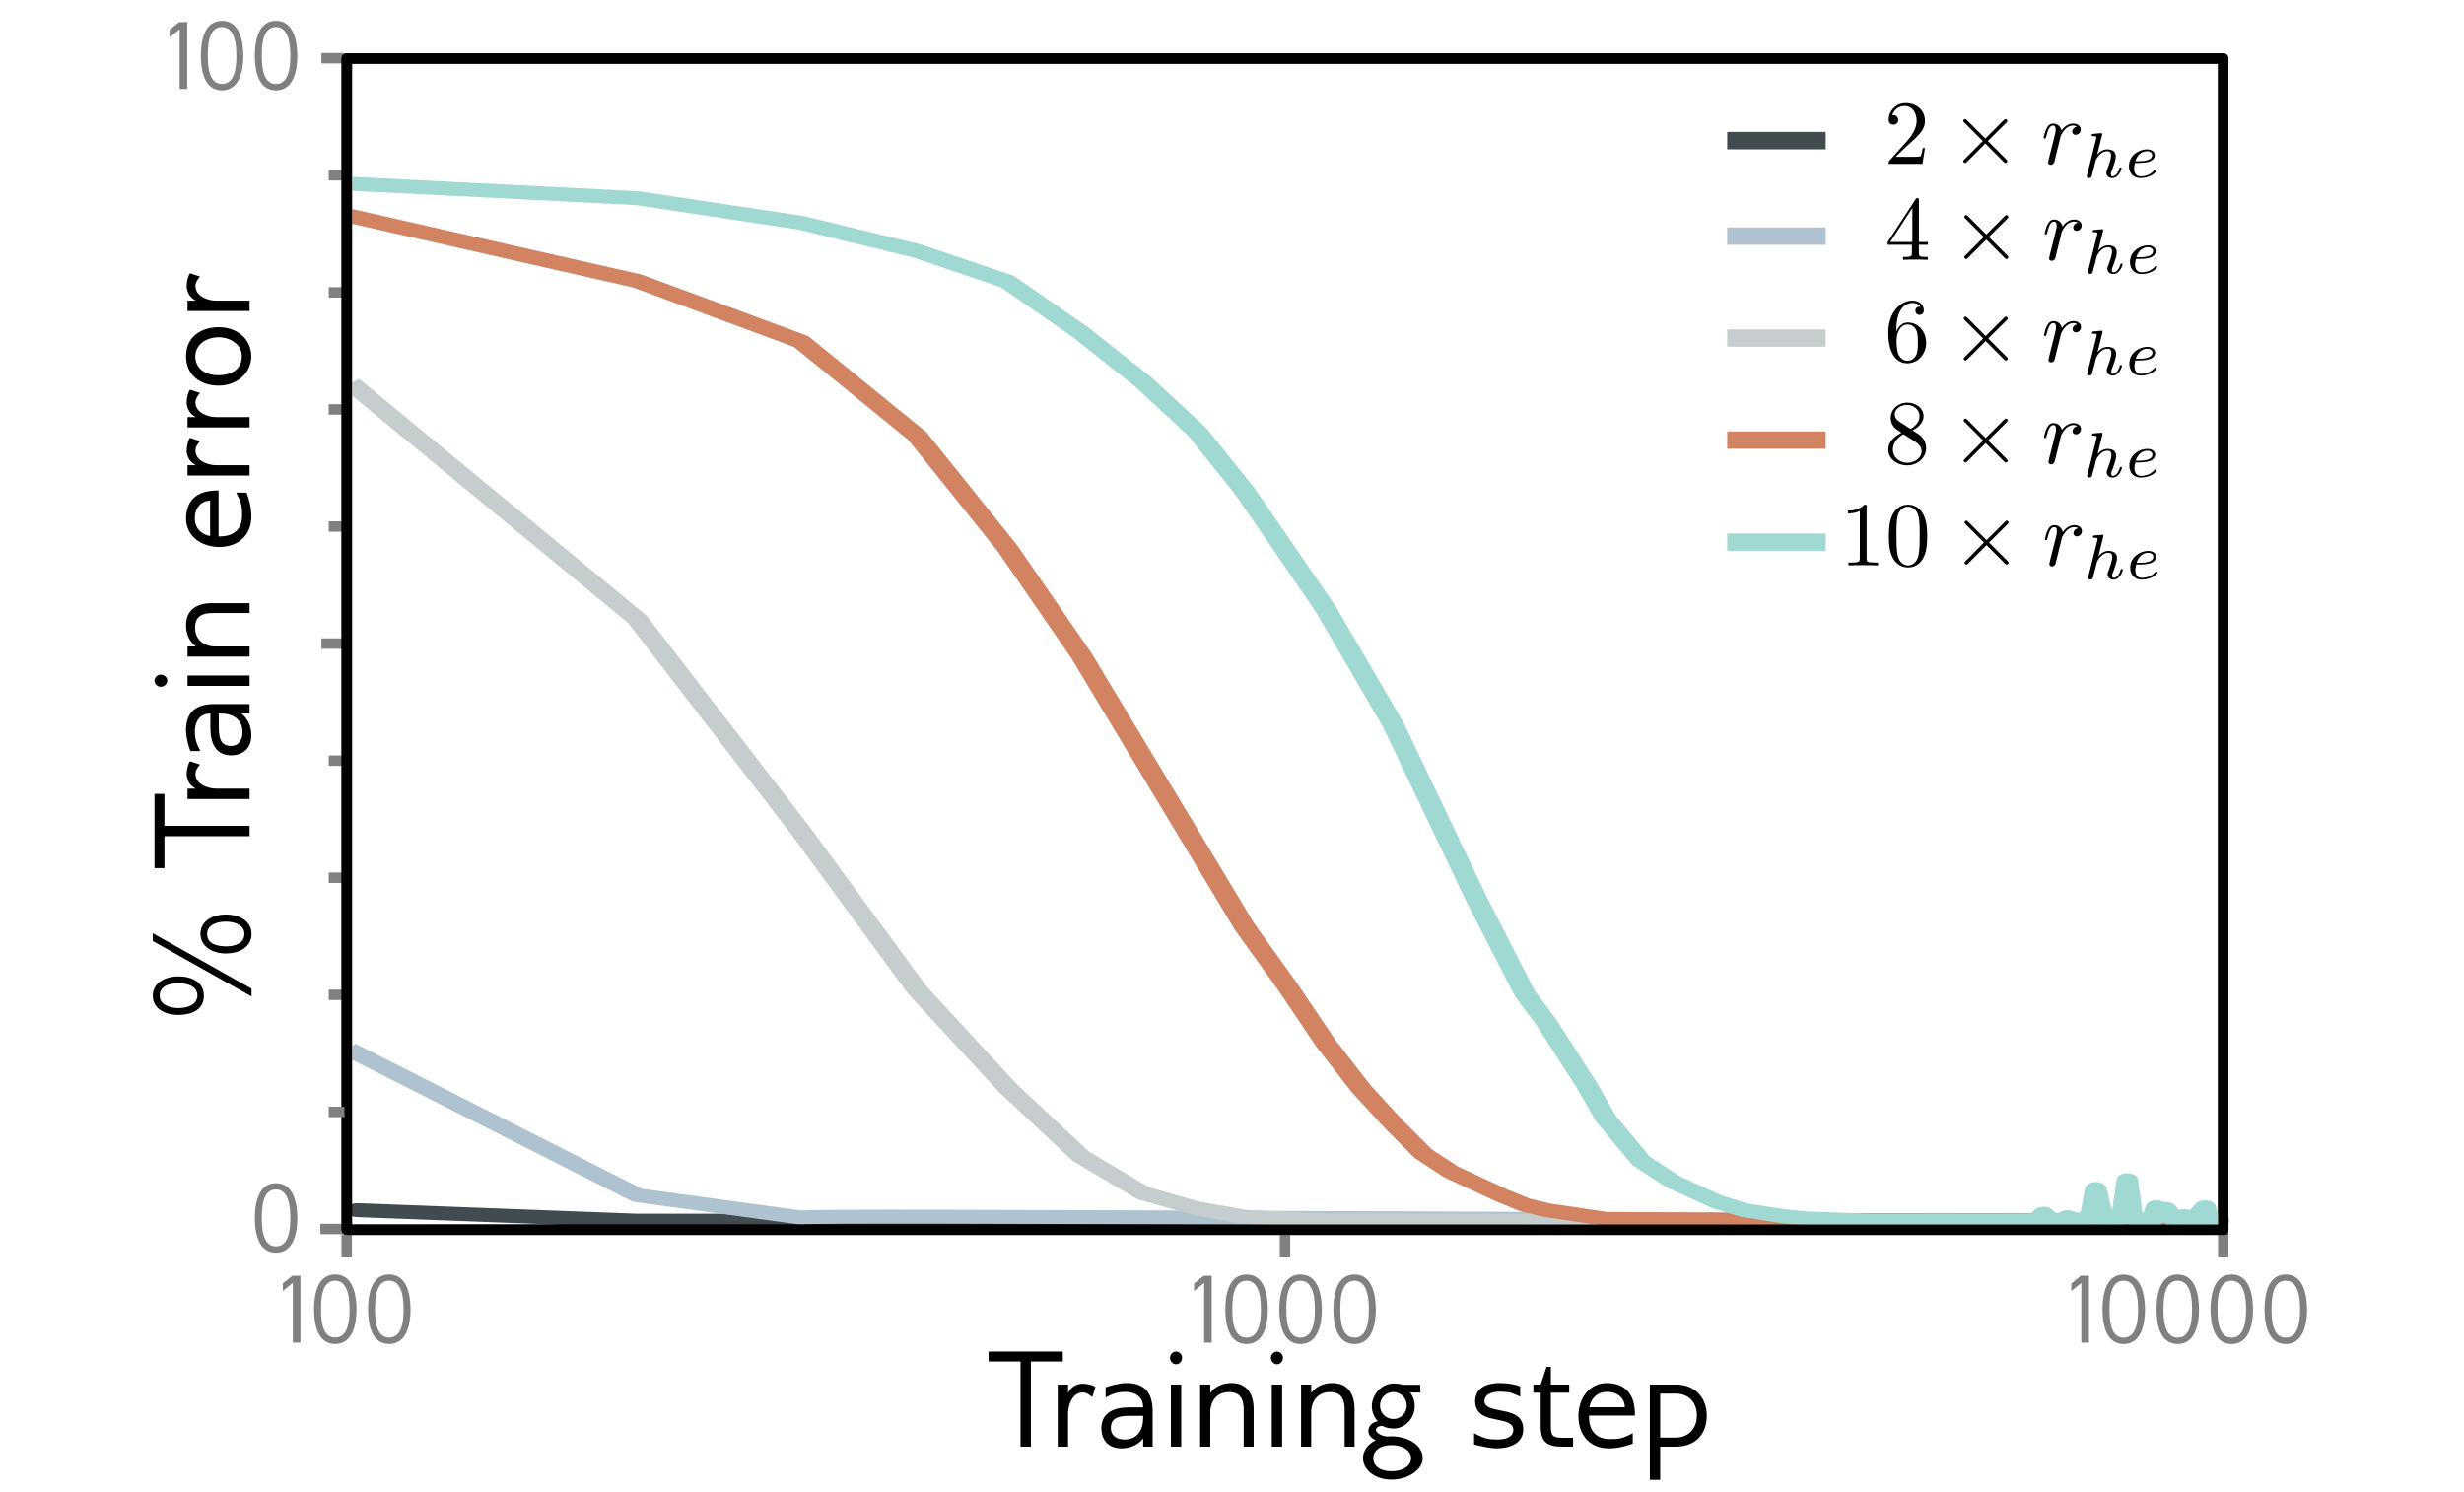 <?xml version="1.0" encoding="UTF-8"?>
<svg xmlns="http://www.w3.org/2000/svg" xmlns:xlink="http://www.w3.org/1999/xlink" width="201.076pt" height="121.757pt" viewBox="0 0 201.076 121.757">
<defs>
<clipPath id="clip-0">
<path clip-rule="nonzero" d="M 28.301 4.777 L 181.43 4.777 L 181.43 100.363 L 28.301 100.363 Z M 28.301 4.777 "/>
</clipPath>
<clipPath id="clip-1">
<path clip-rule="nonzero" d="M 0.301 2.109 L 153.43 2.109 L 153.43 96.363 L 0.301 96.363 Z M 0.301 2.109 "/>
</clipPath>
<clipPath id="clip-2">
<path clip-rule="nonzero" d="M 0.301 23 L 153.43 23 L 153.43 94 L 0.301 94 Z M 0.301 23 "/>
</clipPath>
<clipPath id="clip-3">
<path clip-rule="nonzero" d="M 0.301 22 L 153.43 22 L 153.43 94.363 L 0.301 94.363 Z M 0.301 22 "/>
</clipPath>
<clipPath id="clip-4">
<rect x="0" y="0" width="154" height="95"/>
</clipPath>
<g id="source-6" clip-path="url(#clip-4)">
<g clip-path="url(#clip-2)">
<path fill-rule="nonzero" fill="rgb(98.822%, 76.862%, 67.842%)" fill-opacity="0.5" d="M 1.164 92.793 L 24.012 93.656 L 152.953 93.656 C 237.254 93.656 237.254 93.656 152.953 93.656 L 24.012 93.656 L 1.164 92.793 C -84265.238 0.238 -84265.238 0.238 1.164 92.793 Z M 1.164 92.793 "/>
</g>
<g clip-path="url(#clip-3)">
<path fill="none" stroke-width="1.765" stroke-linecap="butt" stroke-linejoin="round" stroke="rgb(25.882%, 29.411%, 30.98%)" stroke-opacity="1" stroke-miterlimit="10" d="M 29.164 153.127 L 52.012 154.465 L 180.953 154.465 C 265.254 154.465 265.254 154.465 180.953 154.465 L 52.012 154.465 L 29.164 153.127 C -84237.238 9.669 -84237.238 9.669 29.164 153.127 Z M 29.164 153.127 " transform="matrix(1, 0, 0, 0.645, -28, -6)"/>
</g>
</g>
<clipPath id="clip-5">
<rect x="0" y="0" width="154" height="97"/>
</clipPath>
<g id="source-8" clip-path="url(#clip-5)">
<g clip-path="url(#clip-1)">
<use xlink:href="#source-6" transform="matrix(1, 0, 0, 1, 0, 2)"/>
</g>
</g>
</defs>
<path fill="none" stroke-width="0.739" stroke-linecap="butt" stroke-linejoin="round" stroke="rgb(0%, 0%, 0%)" stroke-opacity="1" stroke-miterlimit="10" d="M 181.457 -154.732 L 181.457 -159.865 " transform="matrix(1, 0, 0, -0.64, 0, 0)"/>
<g clip-path="url(#clip-0)">
<use xlink:href="#source-8" transform="matrix(1, 0, 0, 1, 28, 4)"/>
</g>
<path fill-rule="nonzero" fill="rgb(0%, 0%, 0%)" fill-opacity="1" d="M 86.73 111.121 L 86.73 110.309 L 80.676 110.309 L 80.676 111.121 L 83.281 111.121 L 83.281 118.07 L 84.125 118.07 L 84.125 111.121 Z M 86.73 111.121 "/>
<path fill-rule="nonzero" fill="rgb(0%, 0%, 0%)" fill-opacity="1" d="M 89.133 114.023 L 89.395 113.215 C 89.273 113.074 88.727 112.934 88.355 112.934 C 87.828 112.949 87.391 113.215 87.16 113.688 L 87.16 113.004 L 86.316 113.004 L 86.316 118.07 L 87.16 118.07 L 87.16 115.395 C 87.16 115.379 87.16 115.359 87.16 115.359 C 87.16 114.621 87.547 113.652 88.34 113.652 L 88.391 113.652 C 88.656 113.652 88.867 113.812 89.133 114.023 Z M 89.133 114.023 "/>
<path fill-rule="nonzero" fill="rgb(0%, 0%, 0%)" fill-opacity="1" d="M 94.062 118.07 L 94.062 115.184 C 94.062 113.723 93.449 112.879 91.934 112.879 C 91.391 112.879 90.723 113.055 90.227 113.23 L 90.227 114.059 C 90.738 113.777 91.16 113.602 91.863 113.602 C 92.676 113.617 93.289 114.023 93.289 114.867 L 92.129 114.867 C 90.934 114.867 89.875 115.273 89.875 116.594 C 89.91 117.613 90.508 118.211 91.531 118.211 C 92.25 118.211 92.902 117.91 93.289 117.402 L 93.289 118.07 Z M 93.289 115.711 C 93.289 116.699 92.832 117.488 91.777 117.488 C 91.16 117.488 90.652 117.207 90.652 116.539 C 90.652 115.555 91.582 115.555 92.461 115.555 L 93.289 115.555 Z M 93.289 115.711 "/>
<path fill-rule="nonzero" fill="rgb(0%, 0%, 0%)" fill-opacity="1" d="M 96.395 118.07 L 96.395 113.004 L 95.551 113.004 L 95.551 118.07 Z M 95.973 110.309 C 95.707 110.309 95.48 110.559 95.48 110.82 C 95.48 111.102 95.707 111.348 95.973 111.348 C 96.254 111.348 96.465 111.102 96.465 110.82 C 96.465 110.559 96.254 110.309 95.973 110.309 Z M 95.973 110.309 "/>
<path fill-rule="nonzero" fill="rgb(0%, 0%, 0%)" fill-opacity="1" d="M 102.305 118.07 L 102.305 115.008 C 102.305 113.812 101.793 112.879 100.492 112.879 C 99.84 112.879 99.172 113.125 98.766 113.688 L 98.766 113.004 L 97.938 113.004 L 97.938 118.07 L 98.766 118.07 L 98.766 115.203 C 98.801 114.234 99.398 113.617 100.297 113.617 C 101.176 113.617 101.492 114.145 101.492 115.043 L 101.492 118.07 Z M 102.305 118.07 "/>
<path fill-rule="nonzero" fill="rgb(0%, 0%, 0%)" fill-opacity="1" d="M 104.629 118.07 L 104.629 113.004 L 103.785 113.004 L 103.785 118.07 Z M 104.207 110.309 C 103.941 110.309 103.715 110.559 103.715 110.82 C 103.715 111.102 103.941 111.348 104.207 111.348 C 104.488 111.348 104.699 111.102 104.699 110.82 C 104.699 110.559 104.488 110.309 104.207 110.309 Z M 104.207 110.309 "/>
<path fill-rule="nonzero" fill="rgb(0%, 0%, 0%)" fill-opacity="1" d="M 110.539 118.07 L 110.539 115.008 C 110.539 113.812 110.027 112.879 108.727 112.879 C 108.074 112.879 107.406 113.125 107 113.688 L 107 113.004 L 106.176 113.004 L 106.176 118.07 L 107 118.07 L 107 115.203 C 107.035 114.234 107.633 113.617 108.531 113.617 C 109.41 113.617 109.73 114.145 109.73 115.043 L 109.73 118.07 Z M 110.539 118.07 "/>
<path fill-rule="nonzero" fill="rgb(0%, 0%, 0%)" fill-opacity="1" d="M 113.551 117.945 C 114.5 117.945 115.152 118.406 115.152 119.02 C 115.152 119.637 114.5 120.078 113.551 120.078 C 112.602 120.078 112.07 119.637 112.07 119.02 C 112.07 118.406 112.602 117.945 113.551 117.945 Z M 113.551 117.227 C 113.461 117.227 113.375 117.227 113.27 117.242 C 112.742 117.242 112.285 116.926 112.285 116.715 C 112.285 116.469 112.566 116.383 112.777 116.383 L 112.848 116.383 C 113.023 116.539 113.551 116.594 113.707 116.594 C 114.676 116.594 115.449 115.766 115.449 114.746 C 115.449 114.34 115.309 113.953 115.082 113.652 L 115.906 113.652 L 115.906 113.02 L 114.484 113.02 C 114.254 112.949 113.938 112.914 113.762 112.914 C 112.793 112.914 111.984 113.742 111.949 114.746 C 111.949 115.238 112.125 115.676 112.441 115.992 C 112.07 116.062 111.668 116.312 111.668 116.785 C 111.668 117.086 111.859 117.367 112.266 117.543 C 111.613 117.875 111.227 118.422 111.227 119.004 C 111.227 119.918 112.16 120.762 113.551 120.762 C 114.957 120.762 116.102 119.918 116.102 119.02 C 116.102 117.84 114.73 117.227 113.551 117.227 Z M 113.707 113.617 C 114.309 113.617 114.801 114.109 114.801 114.727 C 114.801 115.324 114.309 115.816 113.707 115.816 C 113.094 115.816 112.617 115.324 112.617 114.727 C 112.617 114.109 113.094 113.617 113.707 113.617 Z M 113.707 113.617 "/>
<path fill-rule="nonzero" fill="rgb(0%, 0%, 0%)" fill-opacity="1" d="M 124.305 116.664 C 124.305 115.66 123.617 115.344 122.703 115.168 L 122.352 115.098 C 121.859 114.992 121.137 114.887 121.137 114.34 C 121.172 113.707 121.91 113.582 122.473 113.582 C 123.371 113.617 123.301 113.672 124.059 113.988 L 124.059 113.16 C 123.582 112.969 122.984 112.879 122.367 112.879 C 121.367 112.879 120.379 113.25 120.379 114.375 C 120.398 115.289 121.012 115.641 121.859 115.801 L 122.176 115.871 C 122.789 116.012 123.496 116.082 123.496 116.734 C 123.461 117.367 122.738 117.488 122.176 117.488 C 121.242 117.473 121.102 117.367 120.293 116.98 L 120.293 117.895 C 120.766 118.016 121.594 118.211 122.156 118.211 C 123.141 118.211 124.305 117.84 124.305 116.664 Z M 124.305 116.664 "/>
<path fill-rule="nonzero" fill="rgb(0%, 0%, 0%)" fill-opacity="1" d="M 128.371 118.07 L 128.371 117.348 L 127.492 117.348 C 126.699 117.348 126.559 117.156 126.559 116.418 L 126.559 113.672 L 128.055 113.672 L 128.055 113.004 L 126.559 113.004 L 126.559 111.559 L 126.207 111.559 L 125.73 113.004 L 125.133 113.004 L 125.133 113.672 L 125.73 113.672 L 125.73 116.418 C 125.73 117.684 126.242 118.07 127.492 118.07 Z M 128.371 118.07 "/>
<path fill-rule="nonzero" fill="rgb(0%, 0%, 0%)" fill-opacity="1" d="M 133.418 115.535 L 133.418 115.449 C 133.418 113.988 132.82 112.914 131.148 112.879 C 129.652 112.879 128.809 114.18 128.809 115.59 C 128.809 117.121 129.742 118.211 131.289 118.211 C 131.992 118.211 132.629 118.051 133.242 117.824 L 133.242 116.98 C 132.434 117.367 132.312 117.453 131.359 117.453 C 130.305 117.453 129.672 116.82 129.672 115.625 L 129.672 115.535 Z M 132.594 114.852 L 129.707 114.852 C 129.812 114.18 130.305 113.602 131.148 113.602 C 132.027 113.602 132.594 114.145 132.594 114.852 Z M 132.594 114.852 "/>
<path fill-rule="nonzero" fill="rgb(0%, 0%, 0%)" fill-opacity="1" d="M 139.281 115.535 C 139.281 114.059 138.297 113.004 136.801 113.004 L 134.637 113.004 L 134.637 120.781 L 135.48 120.781 L 135.48 118.07 L 136.73 118.07 C 138.367 118.07 139.281 117.051 139.281 115.535 Z M 138.473 115.535 C 138.473 116.539 137.84 117.332 136.73 117.332 L 135.48 117.332 L 135.48 113.742 L 136.73 113.742 C 137.824 113.742 138.473 114.465 138.473 115.535 Z M 138.473 115.535 "/>
<path fill="none" stroke-width="0.85" stroke-linecap="butt" stroke-linejoin="miter" stroke="rgb(50.195%, 50.195%, 50.195%)" stroke-opacity="1" stroke-miterlimit="4" d="M 28.293 100.746 L 28.293 102.629 "/>
<path fill="none" stroke-width="0.85" stroke-linecap="butt" stroke-linejoin="miter" stroke="rgb(50.195%, 50.195%, 50.195%)" stroke-opacity="1" stroke-miterlimit="4" d="M 181.43 100.746 L 181.43 102.629 "/>
<path fill="none" stroke-width="0.85" stroke-linecap="butt" stroke-linejoin="miter" stroke="rgb(50.195%, 50.195%, 50.195%)" stroke-opacity="1" stroke-miterlimit="4" d="M 28.113 4.75 L 26.23 4.75 "/>
<path fill="none" stroke-width="0.85" stroke-linecap="butt" stroke-linejoin="miter" stroke="rgb(50.195%, 50.195%, 50.195%)" stroke-opacity="1" stroke-miterlimit="4" d="M 28.113 52.527 L 26.23 52.527 "/>
<path fill="none" stroke-width="0.85" stroke-linecap="butt" stroke-linejoin="miter" stroke="rgb(50.195%, 50.195%, 50.195%)" stroke-opacity="1" stroke-miterlimit="4" d="M 28.027 100.305 L 26.145 100.305 "/>
<path fill="none" stroke-width="0.85" stroke-linecap="butt" stroke-linejoin="miter" stroke="rgb(50.195%, 50.195%, 50.195%)" stroke-opacity="1" stroke-miterlimit="4" d="M 28.113 14.305 L 26.828 14.305 "/>
<path fill="none" stroke-width="0.85" stroke-linecap="butt" stroke-linejoin="miter" stroke="rgb(50.195%, 50.195%, 50.195%)" stroke-opacity="1" stroke-miterlimit="4" d="M 28.113 23.863 L 26.828 23.863 "/>
<path fill="none" stroke-width="0.85" stroke-linecap="butt" stroke-linejoin="miter" stroke="rgb(50.195%, 50.195%, 50.195%)" stroke-opacity="1" stroke-miterlimit="4" d="M 28.113 33.418 L 26.828 33.418 "/>
<path fill="none" stroke-width="0.85" stroke-linecap="butt" stroke-linejoin="miter" stroke="rgb(50.195%, 50.195%, 50.195%)" stroke-opacity="1" stroke-miterlimit="4" d="M 28.113 42.973 L 26.828 42.973 "/>
<path fill="none" stroke-width="0.85" stroke-linecap="butt" stroke-linejoin="miter" stroke="rgb(50.195%, 50.195%, 50.195%)" stroke-opacity="1" stroke-miterlimit="4" d="M 28.113 62.082 L 26.828 62.082 "/>
<path fill="none" stroke-width="0.85" stroke-linecap="butt" stroke-linejoin="miter" stroke="rgb(50.195%, 50.195%, 50.195%)" stroke-opacity="1" stroke-miterlimit="4" d="M 28.113 71.637 L 26.828 71.637 "/>
<path fill="none" stroke-width="0.85" stroke-linecap="butt" stroke-linejoin="miter" stroke="rgb(50.195%, 50.195%, 50.195%)" stroke-opacity="1" stroke-miterlimit="4" d="M 28.113 81.195 L 26.828 81.195 "/>
<path fill-rule="nonzero" fill="rgb(50.195%, 50.195%, 50.195%)" fill-opacity="1" d="M 15.277 7.262 L 15.277 1.801 L 14.621 1.801 L 13.844 2.43 L 13.844 3.051 L 14.66 2.383 L 14.66 7.262 Z M 15.277 7.262 "/>
<path fill-rule="nonzero" fill="rgb(50.195%, 50.195%, 50.195%)" fill-opacity="1" d="M 19.859 4.551 C 19.848 3.387 19.586 1.699 18.113 1.699 C 16.641 1.699 16.391 3.41 16.391 4.551 C 16.391 5.703 16.652 7.375 18.113 7.375 C 19.574 7.375 19.859 5.703 19.859 4.551 Z M 19.289 4.551 C 19.289 5.305 19.227 6.852 18.113 6.852 C 17 6.852 16.961 5.281 16.961 4.551 C 16.961 3.805 16.984 2.207 18.113 2.207 C 19.227 2.207 19.289 3.82 19.289 4.551 Z M 19.289 4.551 "/>
<path fill-rule="nonzero" fill="rgb(50.195%, 50.195%, 50.195%)" fill-opacity="1" d="M 24.266 4.551 C 24.254 3.387 23.992 1.699 22.52 1.699 C 21.047 1.699 20.797 3.41 20.797 4.551 C 20.797 5.703 21.059 7.375 22.52 7.375 C 23.98 7.375 24.266 5.703 24.266 4.551 Z M 23.695 4.551 C 23.695 5.305 23.633 6.852 22.52 6.852 C 21.406 6.852 21.367 5.281 21.367 4.551 C 21.367 3.805 21.391 2.207 22.52 2.207 C 23.633 2.207 23.695 3.82 23.695 4.551 Z M 23.695 4.551 "/>
<path fill-rule="nonzero" fill="rgb(50.195%, 50.195%, 50.195%)" fill-opacity="1" d="M 24.266 99.418 C 24.254 98.254 23.992 96.57 22.52 96.57 C 21.047 96.57 20.797 98.281 20.797 99.418 C 20.797 100.57 21.059 102.242 22.52 102.242 C 23.98 102.242 24.266 100.57 24.266 99.418 Z M 23.695 99.418 C 23.695 100.176 23.633 101.723 22.52 101.723 C 21.406 101.723 21.367 100.148 21.367 99.418 C 21.367 98.676 21.391 97.078 22.52 97.078 C 23.633 97.078 23.695 98.688 23.695 99.418 Z M 23.695 99.418 "/>
<path fill="none" stroke-width="1.417" stroke-linecap="butt" stroke-linejoin="miter" stroke="rgb(68.234%, 76.469%, 81.175%)" stroke-opacity="1" stroke-miterlimit="4" d="M 140.949 19.27 C 148.988 19.27 148.988 19.27 148.988 19.27 "/>
<path fill="none" stroke-width="1.417" stroke-linecap="butt" stroke-linejoin="miter" stroke="rgb(77.646%, 80.391%, 81.175%)" stroke-opacity="1" stroke-miterlimit="4" d="M 140.949 27.594 C 148.988 27.594 148.988 27.594 148.988 27.594 "/>
<path fill="none" stroke-width="1.417" stroke-linecap="butt" stroke-linejoin="miter" stroke="rgb(81.96%, 51.372%, 38.431%)" stroke-opacity="1" stroke-miterlimit="4" d="M 140.949 35.922 C 148.988 35.922 148.988 35.922 148.988 35.922 "/>
<path fill="none" stroke-width="1.417" stroke-linecap="butt" stroke-linejoin="miter" stroke="rgb(62.352%, 85.097%, 82.352%)" stroke-opacity="1" stroke-miterlimit="4" d="M 140.949 44.246 C 148.988 44.246 148.988 44.246 148.988 44.246 "/>
<path fill="none" stroke-width="0.85" stroke-linecap="butt" stroke-linejoin="round" stroke="rgb(1.176%, 0%, 0%)" stroke-opacity="1" stroke-miterlimit="4" d="M 28.301 4.777 L 181.43 4.777 L 181.43 100.363 L 28.301 100.363 Z M 28.301 4.777 "/>
<path fill-rule="nonzero" fill="rgb(50.195%, 50.195%, 50.195%)" fill-opacity="1" d="M 170.469 109.582 L 170.469 104.121 L 169.809 104.121 L 169.031 104.754 L 169.031 105.371 L 169.848 104.703 L 169.848 109.582 Z M 170.469 109.582 "/>
<path fill-rule="nonzero" fill="rgb(50.195%, 50.195%, 50.195%)" fill-opacity="1" d="M 175.047 106.871 C 175.035 105.707 174.773 104.02 173.301 104.02 C 171.828 104.02 171.578 105.73 171.578 106.871 C 171.578 108.023 171.84 109.695 173.301 109.695 C 174.762 109.695 175.047 108.023 175.047 106.871 Z M 174.477 106.871 C 174.477 107.625 174.414 109.176 173.301 109.176 C 172.188 109.176 172.148 107.602 172.148 106.871 C 172.148 106.125 172.176 104.527 173.301 104.527 C 174.414 104.527 174.477 106.141 174.477 106.871 Z M 174.477 106.871 "/>
<path fill-rule="nonzero" fill="rgb(50.195%, 50.195%, 50.195%)" fill-opacity="1" d="M 179.453 106.871 C 179.441 105.707 179.184 104.02 177.707 104.02 C 176.234 104.02 175.984 105.73 175.984 106.871 C 175.984 108.023 176.246 109.695 177.707 109.695 C 179.168 109.695 179.453 108.023 179.453 106.871 Z M 178.883 106.871 C 178.883 107.625 178.824 109.176 177.707 109.176 C 176.594 109.176 176.555 107.602 176.555 106.871 C 176.555 106.125 176.582 104.527 177.707 104.527 C 178.824 104.527 178.883 106.141 178.883 106.871 Z M 178.883 106.871 "/>
<path fill-rule="nonzero" fill="rgb(50.195%, 50.195%, 50.195%)" fill-opacity="1" d="M 183.859 106.871 C 183.848 105.707 183.59 104.02 182.113 104.02 C 180.641 104.02 180.395 105.73 180.395 106.871 C 180.395 108.023 180.652 109.695 182.113 109.695 C 183.578 109.695 183.859 108.023 183.859 106.871 Z M 183.293 106.871 C 183.293 107.625 183.23 109.176 182.113 109.176 C 181 109.176 180.961 107.602 180.961 106.871 C 180.961 106.125 180.988 104.527 182.113 104.527 C 183.23 104.527 183.293 106.141 183.293 106.871 Z M 183.293 106.871 "/>
<path fill-rule="nonzero" fill="rgb(50.195%, 50.195%, 50.195%)" fill-opacity="1" d="M 188.27 106.871 C 188.254 105.707 187.996 104.02 186.523 104.02 C 185.047 104.02 184.801 105.73 184.801 106.871 C 184.801 108.023 185.059 109.695 186.523 109.695 C 187.984 109.695 188.27 108.023 188.27 106.871 Z M 187.699 106.871 C 187.699 107.625 187.637 109.176 186.523 109.176 C 185.406 109.176 185.371 107.602 185.371 106.871 C 185.371 106.125 185.395 104.527 186.523 104.527 C 187.637 104.527 187.699 106.141 187.699 106.871 Z M 187.699 106.871 "/>
<path fill-rule="nonzero" fill="rgb(50.195%, 50.195%, 50.195%)" fill-opacity="1" d="M 24.516 109.578 L 24.516 104.117 L 23.859 104.117 L 23.082 104.746 L 23.082 105.367 L 23.898 104.699 L 23.898 109.578 Z M 24.516 109.578 "/>
<path fill-rule="nonzero" fill="rgb(50.195%, 50.195%, 50.195%)" fill-opacity="1" d="M 29.098 106.867 C 29.086 105.703 28.824 104.016 27.352 104.016 C 25.879 104.016 25.629 105.727 25.629 106.867 C 25.629 108.02 25.891 109.691 27.352 109.691 C 28.812 109.691 29.098 108.02 29.098 106.867 Z M 28.527 106.867 C 28.527 107.621 28.465 109.168 27.352 109.168 C 26.238 109.168 26.199 107.598 26.199 106.867 C 26.199 106.121 26.223 104.523 27.352 104.523 C 28.465 104.523 28.527 106.137 28.527 106.867 Z M 28.527 106.867 "/>
<path fill-rule="nonzero" fill="rgb(50.195%, 50.195%, 50.195%)" fill-opacity="1" d="M 33.504 106.867 C 33.492 105.703 33.234 104.016 31.758 104.016 C 30.285 104.016 30.035 105.727 30.035 106.867 C 30.035 108.02 30.297 109.691 31.758 109.691 C 33.219 109.691 33.504 108.02 33.504 106.867 Z M 32.934 106.867 C 32.934 107.621 32.875 109.168 31.758 109.168 C 30.645 109.168 30.605 107.598 30.605 106.867 C 30.605 106.121 30.633 104.523 31.758 104.523 C 32.875 104.523 32.934 106.137 32.934 106.867 Z M 32.934 106.867 "/>
<path fill-rule="nonzero" fill="rgb(50.195%, 50.195%, 50.195%)" fill-opacity="1" d="M 98.883 109.582 L 98.883 104.121 L 98.227 104.121 L 97.445 104.754 L 97.445 105.371 L 98.266 104.703 L 98.266 109.582 Z M 98.883 109.582 "/>
<path fill-rule="nonzero" fill="rgb(50.195%, 50.195%, 50.195%)" fill-opacity="1" d="M 103.465 106.871 C 103.453 105.707 103.191 104.02 101.719 104.02 C 100.242 104.02 99.996 105.73 99.996 106.871 C 99.996 108.023 100.258 109.695 101.719 109.695 C 103.18 109.695 103.465 108.023 103.465 106.871 Z M 102.895 106.871 C 102.895 107.625 102.832 109.176 101.719 109.176 C 100.602 109.176 100.566 107.602 100.566 106.871 C 100.566 106.125 100.59 104.527 101.719 104.527 C 102.832 104.527 102.895 106.141 102.895 106.871 Z M 102.895 106.871 "/>
<path fill-rule="nonzero" fill="rgb(50.195%, 50.195%, 50.195%)" fill-opacity="1" d="M 107.871 106.871 C 107.859 105.707 107.598 104.02 106.125 104.02 C 104.652 104.02 104.402 105.73 104.402 106.871 C 104.402 108.023 104.664 109.695 106.125 109.695 C 107.586 109.695 107.871 108.023 107.871 106.871 Z M 107.301 106.871 C 107.301 107.625 107.238 109.176 106.125 109.176 C 105.008 109.176 104.973 107.602 104.973 106.871 C 104.973 106.125 104.996 104.527 106.125 104.527 C 107.238 104.527 107.301 106.141 107.301 106.871 Z M 107.301 106.871 "/>
<path fill-rule="nonzero" fill="rgb(50.195%, 50.195%, 50.195%)" fill-opacity="1" d="M 112.277 106.871 C 112.266 105.707 112.004 104.02 110.531 104.02 C 109.059 104.02 108.809 105.73 108.809 106.871 C 108.809 108.023 109.07 109.695 110.531 109.695 C 111.992 109.695 112.277 108.023 112.277 106.871 Z M 111.707 106.871 C 111.707 107.625 111.645 109.176 110.531 109.176 C 109.418 109.176 109.379 107.602 109.379 106.871 C 109.379 106.125 109.402 104.527 110.531 104.527 C 111.645 104.527 111.707 106.141 111.707 106.871 Z M 111.707 106.871 "/>
<path fill="none" stroke-width="0.85" stroke-linecap="butt" stroke-linejoin="miter" stroke="rgb(50.195%, 50.195%, 50.195%)" stroke-opacity="1" stroke-miterlimit="4" d="M 104.863 100.746 L 104.863 102.629 "/>
<path fill="none" stroke-width="1.765" stroke-linecap="square" stroke-linejoin="round" stroke="rgb(68.234%, 76.469%, 81.175%)" stroke-opacity="1" stroke-miterlimit="10" d="M 29.164 133.31 L 52.012 151.244 L 65.375 154.065 C 66.363 153.654 132.387 154.465 181.055 154.465 L 180.953 154.465 " transform="matrix(1, 0, 0, 0.645, 0, 0)"/>
<path fill="none" stroke-width="1.765" stroke-linecap="square" stroke-linejoin="round" stroke="rgb(77.646%, 80.391%, 81.175%)" stroke-opacity="1" stroke-miterlimit="10" d="M 29.164 49.181 L 52.012 78.365 L 65.375 105.217 L 74.859 125.282 L 82.211 137.621 L 88.223 146.34 L 93.305 150.996 L 97.703 152.927 L 101.586 153.968 L 108.199 154.416 L 118.422 154.465 L 181.055 154.465 L 180.953 154.465 " transform="matrix(1, 0, 0, 0.645, 0, 0)"/>
<path fill="none" stroke-width="1.765" stroke-linecap="square" stroke-linejoin="round" stroke="rgb(81.96%, 51.372%, 38.431%)" stroke-opacity="1" stroke-miterlimit="10" d="M 29.164 27.53 L 52.012 35.559 L 65.375 43.212 L 74.859 55.176 L 82.211 69.374 L 88.223 82.9 L 101.586 117.308 L 105.059 124.809 L 108.199 132.02 L 111.066 137.742 L 113.707 142.204 L 116.148 145.994 L 118.422 148.295 L 122.547 151.268 L 124.434 152.461 L 126.215 153.127 L 131.047 154.241 L 150.512 154.392 L 180.551 154.465 L 180.449 154.465 " transform="matrix(1, 0, 0, 0.645, 0, 0)"/>
<path fill="none" stroke-width="1.765" stroke-linecap="square" stroke-linejoin="round" stroke="rgb(62.352%, 85.097%, 82.352%)" stroke-opacity="1" stroke-miterlimit="10" d="M 29.164 23.292 L 52.012 25.078 L 65.375 28.196 L 74.859 31.768 L 82.211 35.631 L 88.223 42.098 L 93.305 48.34 L 97.703 54.655 L 101.586 62.163 L 108.199 77.099 L 113.707 91.739 L 120.551 113.96 L 124.434 125.706 L 126.215 129.417 L 129.512 137.373 L 131.047 141.532 L 133.914 146.885 L 136.555 149.561 L 140.152 152.085 L 142.352 153.127 L 145.395 153.872 L 147.277 154.168 L 152.359 154.465 L 166.242 154.465 L 166.754 153.575 L 167.258 154.313 L 168.242 154.392 L 168.723 154.017 L 169.195 154.313 L 170.578 154.241 L 171.027 150.451 L 171.469 153.278 L 171.906 154.392 L 172.762 154.392 L 173.184 153.872 L 173.598 149.337 L 174.008 154.168 L 175.598 154.465 L 175.98 152.757 L 176.363 153.872 L 176.738 152.975 L 177.48 154.392 L 177.844 154.313 L 178.203 153.872 L 178.559 154.313 L 178.914 154.392 L 179.605 153.351 L 179.949 152.757 L 180.285 154.465 " transform="matrix(1, 0, 0, 0.645, 0, 0)"/>
<path fill="none" stroke-width="0.85" stroke-linecap="butt" stroke-linejoin="round" stroke="rgb(1.176%, 0%, 0%)" stroke-opacity="1" stroke-miterlimit="4" d="M 28.301 -4.777 L 181.43 -4.777 L 181.43 -100.363 L 28.301 -100.363 Z M 28.301 -4.777 " transform="matrix(1, 0, 0, -1, 0, 0)"/>
<path fill="none" stroke-width="1.417" stroke-linecap="butt" stroke-linejoin="miter" stroke="rgb(25.882%, 29.411%, 30.98%)" stroke-opacity="1" stroke-miterlimit="4" d="M 140.949 11.477 C 148.988 11.477 148.988 11.477 148.988 11.477 "/>
<path fill-rule="nonzero" fill="rgb(0%, 0%, 0%)" fill-opacity="1" d="M 154.695 12.801 L 155.488 12.031 C 156.641 11.004 157.086 10.609 157.086 9.863 C 157.086 9.012 156.422 8.418 155.512 8.418 C 154.672 8.418 154.125 9.105 154.125 9.77 C 154.125 10.176 154.496 10.176 154.52 10.176 C 154.648 10.176 154.906 10.098 154.906 9.781 C 154.906 9.594 154.766 9.398 154.508 9.398 C 154.449 9.398 154.438 9.398 154.414 9.41 C 154.578 8.918 154.988 8.652 155.418 8.652 C 156.094 8.652 156.41 9.258 156.41 9.863 C 156.41 10.457 156.047 11.039 155.629 11.508 L 154.207 13.094 C 154.125 13.172 154.125 13.195 154.125 13.371 L 156.887 13.371 L 157.086 12.078 L 156.91 12.078 C 156.863 12.301 156.816 12.625 156.734 12.742 C 156.688 12.801 156.199 12.801 156.035 12.801 Z M 154.695 12.801 "/>
<path fill-rule="nonzero" fill="rgb(0%, 0%, 0%)" fill-opacity="1" d="M 162.012 11.309 L 160.531 9.828 C 160.438 9.734 160.426 9.723 160.367 9.723 C 160.285 9.723 160.215 9.781 160.215 9.875 C 160.215 9.922 160.227 9.934 160.309 10.016 L 161.801 11.508 L 160.309 13.012 C 160.227 13.094 160.215 13.102 160.215 13.148 C 160.215 13.242 160.285 13.301 160.367 13.301 C 160.426 13.301 160.438 13.289 160.531 13.195 L 162.012 11.715 L 163.551 13.254 C 163.562 13.266 163.609 13.301 163.656 13.301 C 163.746 13.301 163.805 13.242 163.805 13.148 C 163.805 13.137 163.805 13.113 163.781 13.07 C 163.77 13.059 162.594 11.891 162.219 11.508 L 163.586 10.152 C 163.621 10.109 163.734 10.016 163.77 9.969 C 163.77 9.957 163.805 9.922 163.805 9.875 C 163.805 9.781 163.746 9.723 163.656 9.723 C 163.598 9.723 163.574 9.746 163.492 9.828 Z M 162.012 11.309 "/>
<path fill-rule="nonzero" fill="rgb(0%, 0%, 0%)" fill-opacity="1" d="M 167.203 12.93 C 167.18 13.047 167.133 13.219 167.133 13.254 C 167.133 13.383 167.238 13.453 167.355 13.453 C 167.449 13.453 167.578 13.395 167.637 13.242 C 167.648 13.219 167.891 12.207 167.926 12.066 C 167.984 11.82 168.125 11.309 168.16 11.098 C 168.195 11.004 168.406 10.656 168.582 10.492 C 168.637 10.445 168.859 10.246 169.176 10.246 C 169.371 10.246 169.477 10.34 169.488 10.34 C 169.27 10.375 169.105 10.551 169.105 10.75 C 169.105 10.867 169.188 11.004 169.383 11.004 C 169.582 11.004 169.793 10.832 169.793 10.562 C 169.793 10.305 169.559 10.086 169.176 10.086 C 168.695 10.086 168.371 10.445 168.23 10.656 C 168.16 10.316 167.891 10.086 167.543 10.086 C 167.203 10.086 167.066 10.375 166.996 10.504 C 166.867 10.762 166.773 11.203 166.773 11.227 C 166.773 11.309 166.844 11.309 166.855 11.309 C 166.938 11.309 166.938 11.297 166.984 11.133 C 167.113 10.609 167.262 10.246 167.531 10.246 C 167.648 10.246 167.754 10.305 167.754 10.586 C 167.754 10.75 167.73 10.832 167.637 11.215 Z M 167.203 12.93 "/>
<path fill-rule="nonzero" fill="rgb(0%, 0%, 0%)" fill-opacity="1" d="M 171.539 11.035 C 171.539 11.023 171.551 10.953 171.551 10.953 C 171.551 10.918 171.539 10.871 171.469 10.871 C 171.363 10.871 170.93 10.918 170.805 10.93 C 170.77 10.93 170.688 10.941 170.688 11.047 C 170.688 11.117 170.77 11.117 170.828 11.117 C 171.07 11.117 171.07 11.164 171.07 11.199 C 171.07 11.234 171.059 11.27 171.059 11.316 L 170.324 14.254 C 170.289 14.348 170.289 14.359 170.289 14.371 C 170.289 14.453 170.359 14.531 170.477 14.531 C 170.535 14.531 170.629 14.508 170.688 14.406 C 170.699 14.371 170.746 14.184 170.77 14.078 L 170.895 13.613 C 170.906 13.531 170.965 13.332 170.977 13.262 C 171.023 13.062 171.023 13.051 171.129 12.891 C 171.305 12.633 171.562 12.34 171.969 12.34 C 172.262 12.34 172.273 12.574 172.273 12.703 C 172.273 13.016 172.051 13.59 171.969 13.809 C 171.91 13.961 171.887 14.008 171.887 14.09 C 171.887 14.371 172.121 14.531 172.375 14.531 C 172.902 14.531 173.133 13.82 173.133 13.738 C 173.133 13.672 173.062 13.672 173.043 13.672 C 172.973 13.672 172.973 13.707 172.949 13.762 C 172.832 14.184 172.598 14.395 172.398 14.395 C 172.285 14.395 172.262 14.324 172.262 14.207 C 172.262 14.09 172.297 14.02 172.387 13.785 C 172.445 13.625 172.656 13.074 172.656 12.785 C 172.656 12.703 172.656 12.48 172.469 12.328 C 172.375 12.27 172.227 12.191 171.98 12.191 C 171.605 12.191 171.328 12.398 171.141 12.621 Z M 171.539 11.035 "/>
<path fill-rule="nonzero" fill="rgb(0%, 0%, 0%)" fill-opacity="1" d="M 174.551 13.297 C 174.691 13.297 175.109 13.285 175.391 13.191 C 175.773 13.051 175.844 12.809 175.844 12.656 C 175.844 12.363 175.555 12.191 175.203 12.191 C 174.574 12.191 173.734 12.668 173.734 13.566 C 173.734 14.09 174.062 14.531 174.668 14.531 C 175.555 14.531 175.961 14.02 175.961 13.949 C 175.961 13.914 175.914 13.855 175.867 13.855 C 175.844 13.855 175.832 13.867 175.785 13.914 C 175.379 14.395 174.773 14.395 174.68 14.395 C 174.363 14.395 174.156 14.184 174.156 13.762 C 174.156 13.695 174.156 13.59 174.223 13.297 Z M 174.258 13.156 C 174.48 12.398 175.051 12.34 175.203 12.34 C 175.426 12.34 175.625 12.457 175.625 12.656 C 175.625 13.156 174.738 13.156 174.516 13.156 Z M 174.258 13.156 "/>
<path fill-rule="nonzero" fill="rgb(0%, 0%, 0%)" fill-opacity="1" d="M 156.023 19.98 L 156.023 20.621 C 156.023 20.891 156 20.973 155.453 20.973 L 155.301 20.973 L 155.301 21.207 C 155.605 21.184 155.988 21.184 156.305 21.184 C 156.617 21.184 157.004 21.184 157.316 21.207 L 157.316 20.973 L 157.156 20.973 C 156.605 20.973 156.594 20.891 156.594 20.621 L 156.594 19.98 L 157.328 19.98 L 157.328 19.75 L 156.594 19.75 L 156.594 16.367 C 156.594 16.215 156.594 16.168 156.469 16.168 C 156.41 16.168 156.387 16.168 156.328 16.262 L 154.043 19.75 L 154.043 19.98 Z M 156.059 19.75 L 154.254 19.75 L 156.059 16.973 Z M 156.059 19.75 "/>
<path fill-rule="nonzero" fill="rgb(0%, 0%, 0%)" fill-opacity="1" d="M 162.094 19.141 L 160.613 17.66 C 160.52 17.57 160.508 17.559 160.449 17.559 C 160.367 17.559 160.297 17.613 160.297 17.707 C 160.297 17.754 160.309 17.766 160.391 17.848 L 161.883 19.34 L 160.391 20.844 C 160.309 20.926 160.297 20.938 160.297 20.984 C 160.297 21.078 160.367 21.137 160.449 21.137 C 160.508 21.137 160.52 21.125 160.613 21.031 L 162.094 19.551 L 163.633 21.09 C 163.645 21.102 163.688 21.137 163.734 21.137 C 163.828 21.137 163.887 21.078 163.887 20.984 C 163.887 20.973 163.887 20.949 163.863 20.902 C 163.852 20.891 162.676 19.727 162.301 19.34 L 163.668 17.988 C 163.699 17.941 163.816 17.848 163.852 17.801 C 163.852 17.789 163.887 17.754 163.887 17.707 C 163.887 17.613 163.828 17.559 163.734 17.559 C 163.676 17.559 163.656 17.582 163.574 17.66 Z M 162.094 19.141 "/>
<path fill-rule="nonzero" fill="rgb(0%, 0%, 0%)" fill-opacity="1" d="M 167.285 20.762 C 167.262 20.879 167.215 21.055 167.215 21.09 C 167.215 21.219 167.32 21.285 167.438 21.285 C 167.531 21.285 167.66 21.23 167.719 21.078 C 167.73 21.055 167.973 20.039 168.008 19.898 C 168.066 19.656 168.207 19.141 168.242 18.934 C 168.277 18.84 168.488 18.488 168.66 18.324 C 168.719 18.281 168.941 18.082 169.258 18.082 C 169.453 18.082 169.559 18.176 169.57 18.176 C 169.348 18.211 169.188 18.383 169.188 18.582 C 169.188 18.699 169.27 18.84 169.465 18.84 C 169.664 18.84 169.875 18.664 169.875 18.395 C 169.875 18.141 169.641 17.918 169.258 17.918 C 168.777 17.918 168.453 18.281 168.312 18.488 C 168.242 18.152 167.973 17.918 167.625 17.918 C 167.285 17.918 167.145 18.211 167.078 18.336 C 166.949 18.594 166.855 19.039 166.855 19.059 C 166.855 19.141 166.926 19.141 166.938 19.141 C 167.02 19.141 167.02 19.129 167.066 18.969 C 167.191 18.441 167.344 18.082 167.613 18.082 C 167.73 18.082 167.836 18.141 167.836 18.418 C 167.836 18.582 167.812 18.664 167.719 19.051 Z M 167.285 20.762 "/>
<path fill-rule="nonzero" fill="rgb(0%, 0%, 0%)" fill-opacity="1" d="M 171.617 18.871 C 171.617 18.859 171.629 18.789 171.629 18.789 C 171.629 18.754 171.617 18.707 171.551 18.707 C 171.445 18.707 171.012 18.754 170.883 18.766 C 170.848 18.766 170.77 18.777 170.77 18.883 C 170.77 18.949 170.848 18.949 170.906 18.949 C 171.152 18.949 171.152 18.996 171.152 19.031 C 171.152 19.066 171.141 19.102 171.141 19.148 L 170.406 22.086 C 170.371 22.18 170.371 22.191 170.371 22.203 C 170.371 22.285 170.441 22.367 170.559 22.367 C 170.617 22.367 170.711 22.344 170.77 22.238 C 170.781 22.203 170.828 22.016 170.848 21.91 L 170.977 21.445 C 170.988 21.363 171.047 21.164 171.059 21.098 C 171.105 20.898 171.105 20.887 171.211 20.723 C 171.387 20.465 171.641 20.176 172.051 20.176 C 172.34 20.176 172.352 20.41 172.352 20.535 C 172.352 20.852 172.133 21.422 172.051 21.645 C 171.992 21.797 171.969 21.844 171.969 21.922 C 171.969 22.203 172.203 22.367 172.457 22.367 C 172.984 22.367 173.215 21.656 173.215 21.574 C 173.215 21.504 173.145 21.504 173.121 21.504 C 173.051 21.504 173.051 21.539 173.031 21.598 C 172.914 22.016 172.68 22.227 172.48 22.227 C 172.363 22.227 172.34 22.156 172.34 22.039 C 172.34 21.922 172.375 21.855 172.469 21.621 C 172.527 21.457 172.738 20.91 172.738 20.617 C 172.738 20.535 172.738 20.316 172.551 20.164 C 172.457 20.105 172.309 20.023 172.062 20.023 C 171.688 20.023 171.41 20.234 171.223 20.453 Z M 171.617 18.871 "/>
<path fill-rule="nonzero" fill="rgb(0%, 0%, 0%)" fill-opacity="1" d="M 174.633 21.133 C 174.773 21.133 175.191 21.121 175.473 21.027 C 175.855 20.887 175.926 20.641 175.926 20.488 C 175.926 20.199 175.633 20.023 175.285 20.023 C 174.656 20.023 173.816 20.5 173.816 21.398 C 173.816 21.922 174.145 22.367 174.75 22.367 C 175.633 22.367 176.043 21.855 176.043 21.785 C 176.043 21.75 175.996 21.691 175.949 21.691 C 175.926 21.691 175.914 21.703 175.867 21.75 C 175.461 22.227 174.855 22.227 174.762 22.227 C 174.445 22.227 174.234 22.016 174.234 21.598 C 174.234 21.527 174.234 21.422 174.305 21.133 Z M 174.34 20.992 C 174.562 20.234 175.133 20.176 175.285 20.176 C 175.508 20.176 175.703 20.293 175.703 20.488 C 175.703 20.992 174.82 20.992 174.598 20.992 Z M 174.34 20.992 "/>
<path fill-rule="nonzero" fill="rgb(0%, 0%, 0%)" fill-opacity="1" d="M 154.758 27.055 L 154.758 26.867 C 154.758 24.992 155.68 24.723 156.066 24.723 C 156.238 24.723 156.555 24.77 156.719 25.027 C 156.602 25.027 156.309 25.027 156.309 25.352 C 156.309 25.586 156.484 25.703 156.648 25.703 C 156.766 25.703 156.996 25.633 156.996 25.34 C 156.996 24.898 156.672 24.535 156.055 24.535 C 155.098 24.535 154.094 25.492 154.094 27.137 C 154.094 29.129 154.957 29.652 155.645 29.652 C 156.473 29.652 157.184 28.953 157.184 27.977 C 157.184 27.031 156.52 26.32 155.691 26.32 C 155.191 26.32 154.91 26.691 154.758 27.055 Z M 155.645 29.445 C 155.18 29.445 154.957 29 154.91 28.883 C 154.77 28.535 154.77 27.941 154.77 27.812 C 154.77 27.23 155.016 26.484 155.68 26.484 C 155.809 26.484 156.148 26.484 156.379 26.949 C 156.508 27.219 156.508 27.602 156.508 27.965 C 156.508 28.324 156.508 28.699 156.379 28.965 C 156.16 29.41 155.82 29.445 155.645 29.445 Z M 155.645 29.445 "/>
<path fill-rule="nonzero" fill="rgb(0%, 0%, 0%)" fill-opacity="1" d="M 162.039 27.426 L 160.559 25.945 C 160.465 25.855 160.453 25.844 160.395 25.844 C 160.316 25.844 160.246 25.902 160.246 25.992 C 160.246 26.039 160.258 26.051 160.34 26.133 L 161.832 27.625 L 160.34 29.129 C 160.258 29.211 160.246 29.223 160.246 29.27 C 160.246 29.363 160.316 29.422 160.395 29.422 C 160.453 29.422 160.465 29.41 160.559 29.316 L 162.039 27.836 L 163.578 29.375 C 163.59 29.387 163.637 29.422 163.684 29.422 C 163.777 29.422 163.836 29.363 163.836 29.27 C 163.836 29.258 163.836 29.234 163.812 29.188 C 163.801 29.176 162.621 28.012 162.25 27.625 L 163.613 26.273 C 163.648 26.227 163.766 26.133 163.801 26.086 C 163.801 26.074 163.836 26.039 163.836 25.992 C 163.836 25.902 163.777 25.844 163.684 25.844 C 163.625 25.844 163.602 25.867 163.52 25.945 Z M 162.039 27.426 "/>
<path fill-rule="nonzero" fill="rgb(0%, 0%, 0%)" fill-opacity="1" d="M 167.234 29.047 C 167.211 29.164 167.164 29.34 167.164 29.375 C 167.164 29.504 167.27 29.574 167.387 29.574 C 167.48 29.574 167.605 29.516 167.664 29.363 C 167.676 29.34 167.922 28.324 167.957 28.184 C 168.016 27.941 168.156 27.426 168.191 27.219 C 168.227 27.125 168.434 26.773 168.609 26.613 C 168.668 26.566 168.891 26.367 169.203 26.367 C 169.402 26.367 169.508 26.461 169.52 26.461 C 169.297 26.496 169.133 26.672 169.133 26.867 C 169.133 26.984 169.215 27.125 169.414 27.125 C 169.613 27.125 169.82 26.949 169.82 26.68 C 169.82 26.426 169.59 26.203 169.203 26.203 C 168.727 26.203 168.398 26.566 168.258 26.773 C 168.191 26.438 167.922 26.203 167.57 26.203 C 167.234 26.203 167.094 26.496 167.023 26.625 C 166.895 26.879 166.801 27.324 166.801 27.348 C 166.801 27.426 166.871 27.426 166.883 27.426 C 166.965 27.426 166.965 27.414 167.012 27.254 C 167.141 26.727 167.293 26.367 167.559 26.367 C 167.676 26.367 167.781 26.426 167.781 26.703 C 167.781 26.867 167.758 26.949 167.664 27.336 Z M 167.234 29.047 "/>
<path fill-rule="nonzero" fill="rgb(0%, 0%, 0%)" fill-opacity="1" d="M 171.566 27.156 C 171.566 27.145 171.578 27.074 171.578 27.074 C 171.578 27.039 171.566 26.992 171.496 26.992 C 171.391 26.992 170.961 27.039 170.832 27.051 C 170.797 27.051 170.715 27.062 170.715 27.168 C 170.715 27.238 170.797 27.238 170.855 27.238 C 171.102 27.238 171.102 27.285 171.102 27.316 C 171.102 27.352 171.09 27.387 171.09 27.434 L 170.355 30.371 C 170.32 30.465 170.32 30.477 170.32 30.488 C 170.32 30.57 170.391 30.652 170.504 30.652 C 170.562 30.652 170.656 30.629 170.715 30.523 C 170.727 30.488 170.773 30.301 170.797 30.199 L 170.926 29.73 C 170.938 29.648 170.996 29.453 171.008 29.383 C 171.055 29.184 171.055 29.172 171.16 29.008 C 171.332 28.754 171.59 28.461 171.996 28.461 C 172.289 28.461 172.301 28.695 172.301 28.82 C 172.301 29.137 172.078 29.707 171.996 29.93 C 171.941 30.082 171.918 30.129 171.918 30.211 C 171.918 30.488 172.148 30.652 172.406 30.652 C 172.93 30.652 173.164 29.941 173.164 29.859 C 173.164 29.789 173.094 29.789 173.07 29.789 C 173 29.789 173 29.824 172.977 29.883 C 172.859 30.301 172.629 30.512 172.43 30.512 C 172.312 30.512 172.289 30.441 172.289 30.324 C 172.289 30.211 172.324 30.141 172.418 29.906 C 172.477 29.742 172.688 29.195 172.688 28.902 C 172.688 28.82 172.688 28.602 172.5 28.449 C 172.406 28.391 172.254 28.309 172.008 28.309 C 171.637 28.309 171.355 28.52 171.172 28.742 Z M 171.566 27.156 "/>
<path fill-rule="nonzero" fill="rgb(0%, 0%, 0%)" fill-opacity="1" d="M 174.578 29.418 C 174.719 29.418 175.141 29.406 175.418 29.312 C 175.805 29.172 175.875 28.926 175.875 28.773 C 175.875 28.484 175.582 28.309 175.234 28.309 C 174.602 28.309 173.766 28.785 173.766 29.684 C 173.766 30.211 174.09 30.652 174.695 30.652 C 175.582 30.652 175.992 30.141 175.992 30.07 C 175.992 30.035 175.945 29.977 175.898 29.977 C 175.875 29.977 175.863 29.988 175.816 30.035 C 175.406 30.512 174.801 30.512 174.707 30.512 C 174.395 30.512 174.184 30.301 174.184 29.883 C 174.184 29.812 174.184 29.707 174.254 29.418 Z M 174.289 29.277 C 174.512 28.52 175.082 28.461 175.234 28.461 C 175.453 28.461 175.652 28.578 175.652 28.773 C 175.652 29.277 174.766 29.277 174.543 29.277 Z M 174.289 29.277 "/>
<path fill-rule="nonzero" fill="rgb(0%, 0%, 0%)" fill-opacity="1" d="M 154.992 34.414 C 154.656 34.191 154.621 33.945 154.621 33.82 C 154.621 33.363 155.109 33.051 155.633 33.051 C 156.172 33.051 156.648 33.434 156.648 33.969 C 156.648 34.402 156.355 34.75 155.914 35.008 Z M 156.078 35.125 C 156.613 34.844 156.973 34.461 156.973 33.969 C 156.973 33.281 156.32 32.863 155.645 32.863 C 154.898 32.863 154.293 33.41 154.293 34.109 C 154.293 34.238 154.305 34.578 154.621 34.926 C 154.703 35.008 154.98 35.195 155.168 35.324 C 154.738 35.543 154.094 35.953 154.094 36.699 C 154.094 37.48 154.852 37.98 155.633 37.98 C 156.473 37.98 157.184 37.363 157.184 36.57 C 157.184 36.301 157.102 35.965 156.812 35.648 C 156.672 35.496 156.555 35.426 156.078 35.125 Z M 155.332 35.438 L 156.25 36.023 C 156.461 36.16 156.812 36.383 156.812 36.84 C 156.812 37.387 156.25 37.77 155.645 37.77 C 155.004 37.77 154.469 37.316 154.469 36.699 C 154.469 36.266 154.703 35.789 155.332 35.438 Z M 155.332 35.438 "/>
<path fill-rule="nonzero" fill="rgb(0%, 0%, 0%)" fill-opacity="1" d="M 162.039 35.754 L 160.559 34.273 C 160.465 34.18 160.453 34.168 160.395 34.168 C 160.316 34.168 160.246 34.227 160.246 34.32 C 160.246 34.367 160.258 34.379 160.34 34.461 L 161.832 35.953 L 160.34 37.457 C 160.258 37.539 160.246 37.551 160.246 37.598 C 160.246 37.688 160.316 37.746 160.395 37.746 C 160.453 37.746 160.465 37.734 160.559 37.641 L 162.039 36.16 L 163.578 37.699 C 163.59 37.711 163.637 37.746 163.684 37.746 C 163.777 37.746 163.836 37.688 163.836 37.598 C 163.836 37.586 163.836 37.562 163.812 37.516 C 163.801 37.504 162.621 36.336 162.25 35.953 L 163.613 34.602 C 163.648 34.555 163.766 34.461 163.801 34.414 C 163.801 34.402 163.836 34.367 163.836 34.32 C 163.836 34.227 163.777 34.168 163.684 34.168 C 163.625 34.168 163.602 34.191 163.52 34.273 Z M 162.039 35.754 "/>
<path fill-rule="nonzero" fill="rgb(0%, 0%, 0%)" fill-opacity="1" d="M 167.234 37.375 C 167.211 37.492 167.164 37.664 167.164 37.699 C 167.164 37.828 167.27 37.898 167.387 37.898 C 167.48 37.898 167.605 37.84 167.664 37.688 C 167.676 37.664 167.922 36.652 167.957 36.512 C 168.016 36.266 168.156 35.754 168.191 35.543 C 168.227 35.449 168.434 35.102 168.609 34.938 C 168.668 34.891 168.891 34.691 169.203 34.691 C 169.402 34.691 169.508 34.785 169.52 34.785 C 169.297 34.82 169.133 34.996 169.133 35.195 C 169.133 35.312 169.215 35.449 169.414 35.449 C 169.613 35.449 169.82 35.277 169.82 35.008 C 169.82 34.75 169.59 34.531 169.203 34.531 C 168.727 34.531 168.398 34.891 168.258 35.102 C 168.191 34.762 167.922 34.531 167.57 34.531 C 167.234 34.531 167.094 34.82 167.023 34.949 C 166.895 35.207 166.801 35.648 166.801 35.672 C 166.801 35.754 166.871 35.754 166.883 35.754 C 166.965 35.754 166.965 35.742 167.012 35.578 C 167.141 35.055 167.293 34.691 167.559 34.691 C 167.676 34.691 167.781 34.75 167.781 35.031 C 167.781 35.195 167.758 35.277 167.664 35.66 Z M 167.234 37.375 "/>
<path fill-rule="nonzero" fill="rgb(0%, 0%, 0%)" fill-opacity="1" d="M 171.566 35.48 C 171.566 35.469 171.578 35.398 171.578 35.398 C 171.578 35.363 171.566 35.316 171.496 35.316 C 171.391 35.316 170.961 35.363 170.832 35.375 C 170.797 35.375 170.715 35.387 170.715 35.492 C 170.715 35.562 170.797 35.562 170.855 35.562 C 171.102 35.562 171.102 35.609 171.102 35.645 C 171.102 35.68 171.09 35.715 171.09 35.762 L 170.355 38.699 C 170.32 38.793 170.32 38.805 170.32 38.816 C 170.32 38.898 170.391 38.977 170.504 38.977 C 170.562 38.977 170.656 38.957 170.715 38.852 C 170.727 38.816 170.773 38.629 170.797 38.523 L 170.926 38.059 C 170.938 37.977 170.996 37.777 171.008 37.707 C 171.055 37.508 171.055 37.496 171.16 37.336 C 171.332 37.078 171.59 36.785 171.996 36.785 C 172.289 36.785 172.301 37.02 172.301 37.148 C 172.301 37.465 172.078 38.035 171.996 38.254 C 171.941 38.406 171.918 38.453 171.918 38.535 C 171.918 38.816 172.148 38.977 172.406 38.977 C 172.93 38.977 173.164 38.266 173.164 38.188 C 173.164 38.117 173.094 38.117 173.07 38.117 C 173 38.117 173 38.152 172.977 38.211 C 172.859 38.629 172.629 38.84 172.43 38.84 C 172.312 38.84 172.289 38.77 172.289 38.652 C 172.289 38.535 172.324 38.465 172.418 38.23 C 172.477 38.07 172.688 37.52 172.688 37.23 C 172.688 37.148 172.688 36.926 172.5 36.773 C 172.406 36.719 172.254 36.637 172.008 36.637 C 171.637 36.637 171.355 36.844 171.172 37.066 Z M 171.566 35.48 "/>
<path fill-rule="nonzero" fill="rgb(0%, 0%, 0%)" fill-opacity="1" d="M 174.578 37.742 C 174.719 37.742 175.141 37.73 175.418 37.637 C 175.805 37.496 175.875 37.254 175.875 37.102 C 175.875 36.809 175.582 36.637 175.234 36.637 C 174.602 36.637 173.766 37.113 173.766 38.012 C 173.766 38.535 174.09 38.977 174.695 38.977 C 175.582 38.977 175.992 38.465 175.992 38.395 C 175.992 38.359 175.945 38.301 175.898 38.301 C 175.875 38.301 175.863 38.312 175.816 38.359 C 175.406 38.84 174.801 38.84 174.707 38.84 C 174.395 38.84 174.184 38.629 174.184 38.211 C 174.184 38.141 174.184 38.035 174.254 37.742 Z M 174.289 37.602 C 174.512 36.844 175.082 36.785 175.234 36.785 C 175.453 36.785 175.652 36.902 175.652 37.102 C 175.652 37.602 174.766 37.602 174.543 37.602 Z M 174.289 37.602 "/>
<path fill-rule="nonzero" fill="rgb(0%, 0%, 0%)" fill-opacity="1" d="M 152.328 41.387 C 152.328 41.199 152.328 41.188 152.152 41.188 C 151.688 41.668 151.035 41.668 150.801 41.668 L 150.801 41.902 C 150.953 41.902 151.383 41.902 151.77 41.703 L 151.77 45.562 C 151.77 45.828 151.746 45.91 151.082 45.91 L 150.848 45.91 L 150.848 46.145 C 151.105 46.121 151.746 46.121 152.047 46.121 C 152.34 46.121 152.992 46.121 153.25 46.145 L 153.25 45.91 L 153.016 45.91 C 152.34 45.91 152.328 45.828 152.328 45.562 Z M 152.328 41.387 "/>
<path fill-rule="nonzero" fill="rgb(0%, 0%, 0%)" fill-opacity="1" d="M 157.27 43.766 C 157.27 43.172 157.234 42.578 156.977 42.027 C 156.637 41.305 156.02 41.188 155.719 41.188 C 155.262 41.188 154.727 41.387 154.41 42.074 C 154.18 42.59 154.145 43.172 154.145 43.766 C 154.145 44.324 154.168 44.988 154.48 45.562 C 154.797 46.156 155.344 46.309 155.707 46.309 C 156.102 46.309 156.672 46.156 157 45.445 C 157.234 44.93 157.27 44.348 157.27 43.766 Z M 155.707 46.145 C 155.414 46.145 154.973 45.957 154.844 45.246 C 154.762 44.805 154.762 44.113 154.762 43.672 C 154.762 43.195 154.762 42.703 154.82 42.309 C 154.961 41.422 155.52 41.352 155.707 41.352 C 155.949 41.352 156.441 41.492 156.582 42.227 C 156.66 42.645 156.66 43.207 156.66 43.672 C 156.66 44.23 156.66 44.734 156.582 45.211 C 156.465 45.922 156.043 46.145 155.707 46.145 Z M 155.707 46.145 "/>
<path fill-rule="nonzero" fill="rgb(0%, 0%, 0%)" fill-opacity="1" d="M 162.113 44.082 L 160.633 42.602 C 160.539 42.508 160.527 42.496 160.469 42.496 C 160.387 42.496 160.316 42.555 160.316 42.645 C 160.316 42.691 160.328 42.703 160.41 42.785 L 161.902 44.277 L 160.41 45.781 C 160.328 45.863 160.316 45.875 160.316 45.922 C 160.316 46.016 160.387 46.074 160.469 46.074 C 160.527 46.074 160.539 46.062 160.633 45.969 L 162.113 44.488 L 163.648 46.027 C 163.66 46.039 163.707 46.074 163.754 46.074 C 163.848 46.074 163.906 46.016 163.906 45.922 C 163.906 45.91 163.906 45.887 163.883 45.84 C 163.871 45.828 162.695 44.664 162.32 44.277 L 163.684 42.926 C 163.719 42.879 163.836 42.785 163.871 42.738 C 163.871 42.727 163.906 42.691 163.906 42.645 C 163.906 42.555 163.848 42.496 163.754 42.496 C 163.695 42.496 163.672 42.52 163.594 42.602 Z M 162.113 44.082 "/>
<path fill-rule="nonzero" fill="rgb(0%, 0%, 0%)" fill-opacity="1" d="M 167.305 45.699 C 167.281 45.816 167.234 45.992 167.234 46.027 C 167.234 46.156 167.34 46.227 167.457 46.227 C 167.551 46.227 167.68 46.168 167.738 46.016 C 167.75 45.992 167.992 44.977 168.027 44.84 C 168.086 44.594 168.227 44.082 168.262 43.871 C 168.297 43.777 168.508 43.426 168.68 43.266 C 168.738 43.219 168.961 43.02 169.277 43.02 C 169.473 43.02 169.578 43.113 169.59 43.113 C 169.367 43.148 169.207 43.324 169.207 43.52 C 169.207 43.637 169.289 43.777 169.484 43.777 C 169.684 43.777 169.895 43.602 169.895 43.336 C 169.895 43.078 169.66 42.855 169.277 42.855 C 168.797 42.855 168.473 43.219 168.332 43.426 C 168.262 43.09 167.992 42.855 167.645 42.855 C 167.305 42.855 167.164 43.148 167.098 43.277 C 166.969 43.531 166.875 43.977 166.875 44 C 166.875 44.082 166.945 44.082 166.957 44.082 C 167.039 44.082 167.039 44.07 167.086 43.906 C 167.211 43.379 167.363 43.02 167.633 43.02 C 167.75 43.02 167.852 43.078 167.852 43.359 C 167.852 43.52 167.832 43.602 167.738 43.988 Z M 167.305 45.699 "/>
<path fill-rule="nonzero" fill="rgb(0%, 0%, 0%)" fill-opacity="1" d="M 171.637 43.809 C 171.637 43.797 171.648 43.727 171.648 43.727 C 171.648 43.691 171.637 43.645 171.566 43.645 C 171.465 43.645 171.031 43.691 170.902 43.703 C 170.867 43.703 170.789 43.715 170.789 43.82 C 170.789 43.891 170.867 43.891 170.926 43.891 C 171.172 43.891 171.172 43.938 171.172 43.973 C 171.172 44.004 171.16 44.039 171.16 44.086 L 170.426 47.023 C 170.391 47.117 170.391 47.129 170.391 47.141 C 170.391 47.223 170.461 47.305 170.578 47.305 C 170.637 47.305 170.73 47.281 170.789 47.176 C 170.801 47.141 170.844 46.953 170.867 46.852 L 170.996 46.383 C 171.008 46.301 171.066 46.105 171.078 46.035 C 171.125 45.836 171.125 45.824 171.23 45.66 C 171.406 45.406 171.66 45.113 172.07 45.113 C 172.359 45.113 172.371 45.348 172.371 45.473 C 172.371 45.789 172.152 46.359 172.07 46.582 C 172.012 46.734 171.988 46.781 171.988 46.863 C 171.988 47.141 172.223 47.305 172.477 47.305 C 173.004 47.305 173.234 46.594 173.234 46.512 C 173.234 46.441 173.164 46.441 173.141 46.441 C 173.07 46.441 173.07 46.477 173.047 46.535 C 172.934 46.953 172.699 47.164 172.5 47.164 C 172.383 47.164 172.359 47.094 172.359 46.977 C 172.359 46.863 172.395 46.793 172.488 46.559 C 172.547 46.395 172.758 45.848 172.758 45.555 C 172.758 45.473 172.758 45.254 172.57 45.102 C 172.477 45.043 172.324 44.961 172.082 44.961 C 171.707 44.961 171.43 45.172 171.242 45.395 Z M 171.637 43.809 "/>
<path fill-rule="nonzero" fill="rgb(0%, 0%, 0%)" fill-opacity="1" d="M 174.652 46.07 C 174.793 46.07 175.211 46.059 175.492 45.965 C 175.875 45.824 175.945 45.578 175.945 45.43 C 175.945 45.137 175.652 44.961 175.305 44.961 C 174.676 44.961 173.836 45.441 173.836 46.336 C 173.836 46.863 174.16 47.305 174.77 47.305 C 175.652 47.305 176.062 46.793 176.062 46.723 C 176.062 46.688 176.016 46.629 175.969 46.629 C 175.945 46.629 175.934 46.641 175.887 46.688 C 175.48 47.164 174.871 47.164 174.781 47.164 C 174.465 47.164 174.254 46.953 174.254 46.535 C 174.254 46.465 174.254 46.359 174.324 46.07 Z M 174.359 45.93 C 174.582 45.172 175.152 45.113 175.305 45.113 C 175.527 45.113 175.723 45.23 175.723 45.43 C 175.723 45.93 174.84 45.93 174.617 45.93 Z M 174.359 45.93 "/>
<path fill="none" stroke-width="0.85" stroke-linecap="butt" stroke-linejoin="miter" stroke="rgb(50.195%, 50.195%, 50.195%)" stroke-opacity="1" stroke-miterlimit="4" d="M 28.113 90.75 L 26.828 90.75 "/>
<path fill-rule="nonzero" fill="rgb(0%, 0%, 0%)" fill-opacity="1" d="M 18.434 74.637 C 17.465 74.637 16.355 75.109 16.355 76.219 C 16.375 77.312 17.414 77.82 18.434 77.82 C 19.453 77.82 20.527 77.348 20.527 76.219 C 20.527 75.094 19.418 74.637 18.434 74.637 Z M 12.469 76.168 L 12.469 76.801 L 20.527 81.324 L 20.527 80.688 Z M 14.562 79.688 C 13.559 79.688 12.469 80.16 12.469 81.27 C 12.469 82.379 13.559 82.836 14.562 82.836 C 15.617 82.82 16.637 82.43 16.637 81.27 C 16.637 80.125 15.602 79.688 14.562 79.688 Z M 18.434 75.219 C 19.156 75.234 19.945 75.48 19.945 76.219 C 19.945 77.012 19.121 77.242 18.434 77.242 C 17.695 77.223 16.902 77.047 16.902 76.219 C 16.902 75.465 17.746 75.219 18.434 75.219 Z M 14.562 80.25 C 15.301 80.25 16.109 80.477 16.109 81.27 C 16.074 82.027 15.266 82.273 14.562 82.273 C 13.84 82.273 13.031 81.992 13.031 81.27 C 13.031 80.477 13.789 80.25 14.562 80.25 Z M 14.562 80.25 "/>
<path fill-rule="nonzero" fill="rgb(0%, 0%, 0%)" fill-opacity="1" d="M 13.418 64.797 L 12.609 64.797 L 12.609 70.852 L 13.418 70.852 L 13.418 68.246 L 20.367 68.246 L 20.367 67.402 L 13.418 67.402 Z M 13.418 64.797 "/>
<path fill-rule="nonzero" fill="rgb(0%, 0%, 0%)" fill-opacity="1" d="M 16.32 62.398 L 15.512 62.133 C 15.371 62.258 15.23 62.801 15.23 63.172 C 15.25 63.699 15.512 64.141 15.988 64.367 L 15.301 64.367 L 15.301 65.211 L 20.367 65.211 L 20.367 64.367 L 17.695 64.367 C 17.676 64.367 17.66 64.367 17.66 64.367 C 16.922 64.367 15.953 63.98 15.953 63.188 L 15.953 63.137 C 15.953 62.871 16.109 62.66 16.32 62.398 Z M 16.32 62.398 "/>
<path fill-rule="nonzero" fill="rgb(0%, 0%, 0%)" fill-opacity="1" d="M 20.367 57.465 L 17.484 57.465 C 16.023 57.465 15.18 58.082 15.18 59.594 C 15.18 60.141 15.355 60.809 15.531 61.301 L 16.355 61.301 C 16.074 60.789 15.898 60.367 15.898 59.664 C 15.918 58.855 16.32 58.238 17.168 58.238 L 17.168 59.398 C 17.168 60.598 17.57 61.652 18.891 61.652 C 19.91 61.617 20.512 61.02 20.512 60 C 20.512 59.277 20.211 58.625 19.699 58.238 L 20.367 58.238 Z M 18.012 58.238 C 18.996 58.238 19.789 58.695 19.789 59.754 C 19.789 60.367 19.508 60.879 18.84 60.879 C 17.852 60.879 17.852 59.945 17.852 59.066 L 17.852 58.238 Z M 18.012 58.238 "/>
<path fill-rule="nonzero" fill="rgb(0%, 0%, 0%)" fill-opacity="1" d="M 20.367 55.133 L 15.301 55.133 L 15.301 55.98 L 20.367 55.98 Z M 12.609 55.559 C 12.609 55.82 12.855 56.051 13.121 56.051 C 13.402 56.051 13.648 55.82 13.648 55.559 C 13.648 55.277 13.402 55.062 13.121 55.062 C 12.855 55.062 12.609 55.277 12.609 55.559 Z M 12.609 55.559 "/>
<path fill-rule="nonzero" fill="rgb(0%, 0%, 0%)" fill-opacity="1" d="M 20.367 49.227 L 17.309 49.227 C 16.109 49.227 15.18 49.734 15.18 51.039 C 15.18 51.688 15.426 52.359 15.988 52.762 L 15.301 52.762 L 15.301 53.59 L 20.367 53.59 L 20.367 52.762 L 17.5 52.762 C 16.531 52.727 15.918 52.129 15.918 51.23 C 15.918 50.352 16.445 50.035 17.344 50.035 L 20.367 50.035 Z M 20.367 49.227 "/>
<path fill-rule="nonzero" fill="rgb(0%, 0%, 0%)" fill-opacity="1" d="M 17.836 40.031 L 17.746 40.031 C 16.285 40.031 15.215 40.629 15.18 42.301 C 15.18 43.797 16.48 44.641 17.887 44.641 C 19.418 44.641 20.512 43.711 20.512 42.16 C 20.512 41.457 20.352 40.824 20.121 40.207 L 19.277 40.207 C 19.664 41.016 19.754 41.141 19.754 42.09 C 19.754 43.148 19.121 43.781 17.922 43.781 L 17.836 43.781 Z M 17.148 40.859 L 17.148 43.746 C 16.48 43.641 15.898 43.148 15.898 42.301 C 15.898 41.422 16.445 40.859 17.148 40.859 Z M 17.148 40.859 "/>
<path fill-rule="nonzero" fill="rgb(0%, 0%, 0%)" fill-opacity="1" d="M 16.32 36 L 15.512 35.734 C 15.371 35.859 15.23 36.402 15.23 36.773 C 15.25 37.301 15.512 37.738 15.988 37.969 L 15.301 37.969 L 15.301 38.812 L 20.367 38.812 L 20.367 37.969 L 17.695 37.969 C 17.676 37.969 17.66 37.969 17.66 37.969 C 16.922 37.969 15.953 37.582 15.953 36.789 L 15.953 36.738 C 15.953 36.473 16.109 36.262 16.32 36 Z M 16.32 36 "/>
<path fill-rule="nonzero" fill="rgb(0%, 0%, 0%)" fill-opacity="1" d="M 16.32 32.07 L 15.512 31.809 C 15.371 31.93 15.23 32.477 15.23 32.844 C 15.25 33.375 15.512 33.812 15.988 34.043 L 15.301 34.043 L 15.301 34.887 L 20.367 34.887 L 20.367 34.043 L 17.695 34.043 C 17.676 34.043 17.66 34.043 17.66 34.043 C 16.922 34.043 15.953 33.656 15.953 32.863 L 15.953 32.809 C 15.953 32.547 16.109 32.336 16.32 32.07 Z M 16.32 32.07 "/>
<path fill-rule="nonzero" fill="rgb(0%, 0%, 0%)" fill-opacity="1" d="M 17.836 26.703 C 16.551 26.703 15.18 27.387 15.18 29.078 C 15.18 30.609 16.355 31.473 17.836 31.473 C 19.227 31.473 20.477 30.574 20.512 29.078 C 20.477 27.562 19.262 26.703 17.836 26.703 Z M 17.836 27.527 C 18.84 27.527 19.734 28.145 19.734 29.078 C 19.719 30.344 18.594 30.625 17.816 30.625 C 16.797 30.625 15.953 30.133 15.934 29.078 C 15.953 28.094 16.867 27.527 17.836 27.527 Z M 17.836 27.527 "/>
<path fill-rule="nonzero" fill="rgb(0%, 0%, 0%)" fill-opacity="1" d="M 16.32 22.57 L 15.512 22.305 C 15.371 22.43 15.23 22.973 15.23 23.344 C 15.25 23.871 15.512 24.312 15.988 24.539 L 15.301 24.539 L 15.301 25.383 L 20.367 25.383 L 20.367 24.539 L 17.695 24.539 C 17.676 24.539 17.66 24.539 17.66 24.539 C 16.922 24.539 15.953 24.152 15.953 23.359 L 15.953 23.309 C 15.953 23.043 16.109 22.832 16.32 22.57 Z M 16.32 22.57 "/>
</svg>
